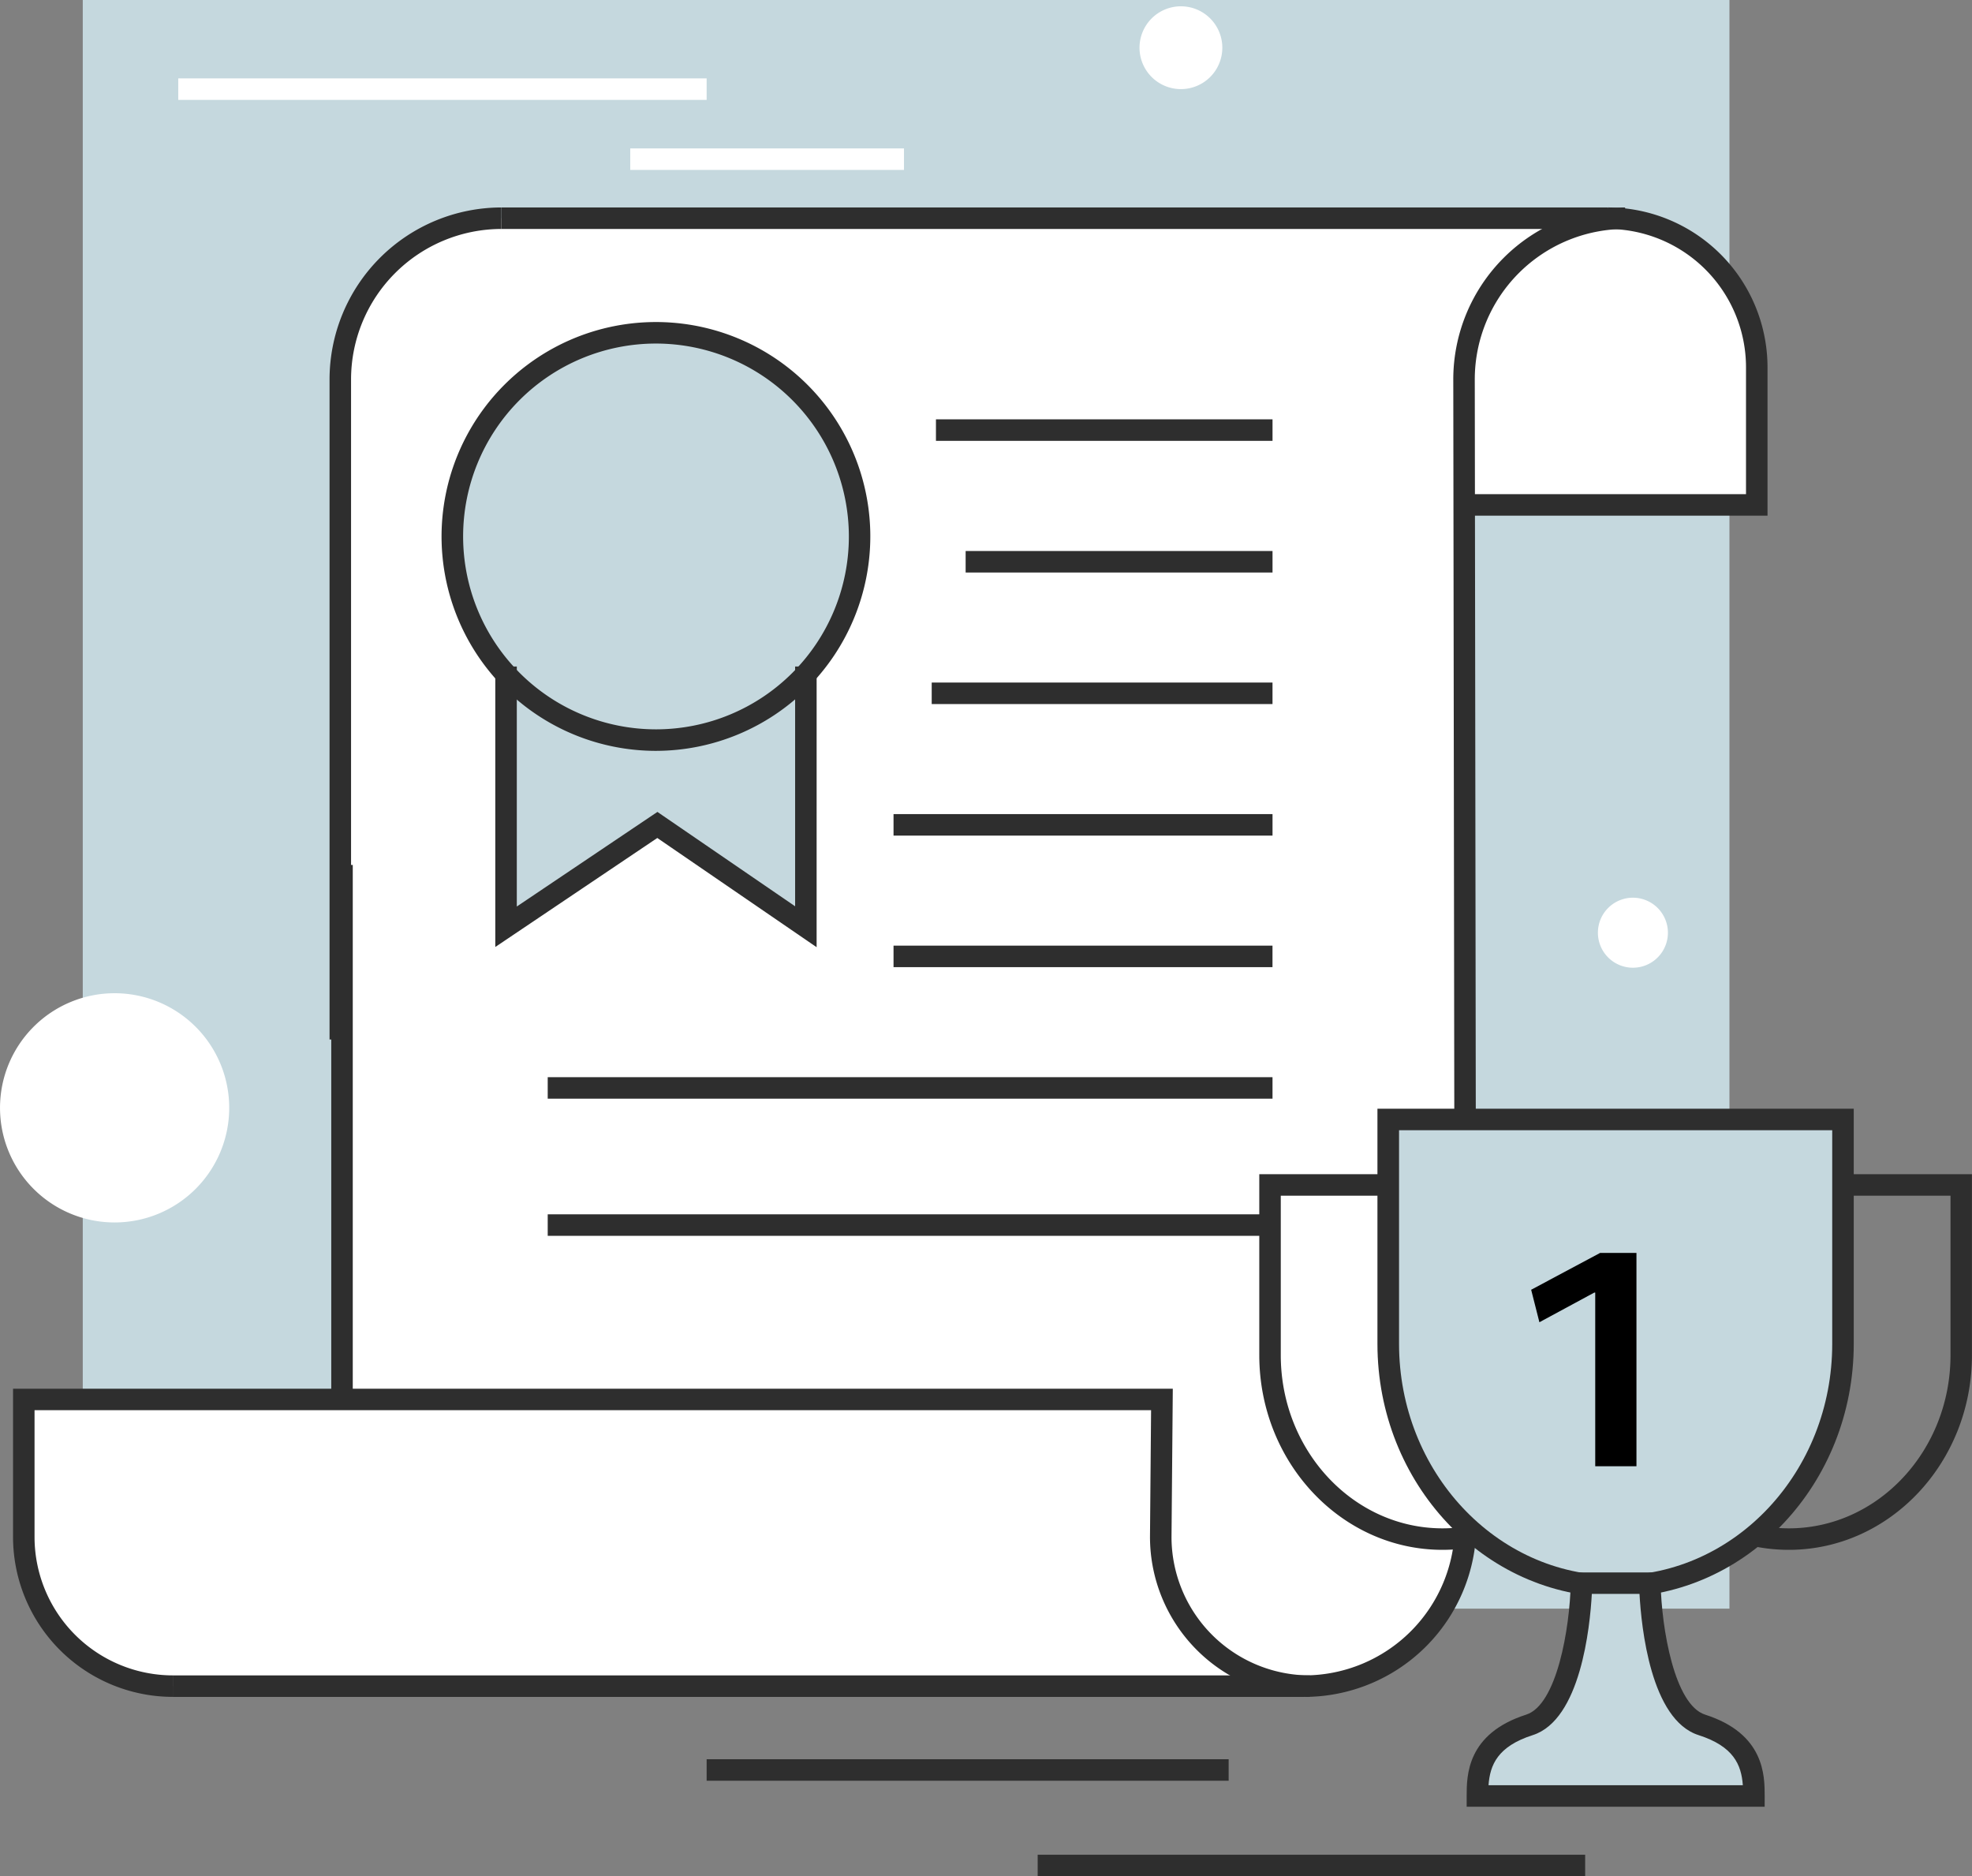 <svg xmlns="http://www.w3.org/2000/svg" width="131.659" height="125.25" viewBox="0 0 131.659 125.25">
  <rect x="0" y="0" width="131.659" height="125.25" fill="#808080" stroke="none"/>
  <g id="Groupe_2633" data-name="Groupe 2633" transform="translate(-186.639 -275.508)">
    <g id="Groupe_2591" data-name="Groupe 2591" transform="translate(192.165 275.508)">
      <rect id="Rectangle_1305" data-name="Rectangle 1305" width="109.939" height="107.387" fill="#c5d8de"/>
    </g>
    <g id="Groupe_2615" data-name="Groupe 2615" transform="translate(187.509 289.357)">
      <g id="Groupe_2592" data-name="Groupe 2592" transform="translate(21.855 0.718)">
        <path id="Tracé_1553" data-name="Tracé 1553" d="M266.841,383.649h0a10.752,10.752,0,0,0,10.754-10.755l-.106-76.482a10.754,10.754,0,0,1,10.754-10.756H213.225a10.757,10.757,0,0,0-10.756,10.756v72.967Z" transform="translate(-202.469 -285.655)" fill="#fff"/>
      </g>
      <g id="Groupe_2593" data-name="Groupe 2593" transform="translate(32.611 0)">
        <rect id="Rectangle_1306" data-name="Rectangle 1306" width="73.86" height="1.436" fill="#2e2e2e"/>
      </g>
      <g id="Groupe_2594" data-name="Groupe 2594" transform="translate(96.36 0.712)">
        <path id="Tracé_1554" data-name="Tracé 1554" d="M254.525,304.8h19.9v-9.186a9.951,9.951,0,0,0-9.95-9.954,8.817,8.817,0,0,0-8.309,5.268C253.622,296.59,254.525,304.8,254.525,304.8Z" transform="translate(-254.37 -285.651)" fill="#fff"/>
      </g>
      <g id="Groupe_2595" data-name="Groupe 2595" transform="translate(96.515)">
        <path id="Tracé_1555" data-name="Tracé 1555" d="M275.1,305.73H254.478v-1.436h19.186v-8.468a9.245,9.245,0,0,0-9.232-9.236v-1.436A10.682,10.682,0,0,1,275.1,295.827Z" transform="translate(-254.478 -285.155)" fill="#2e2e2e"/>
      </g>
      <g id="Groupe_2596" data-name="Groupe 2596" transform="translate(21.137)">
        <path id="Tracé_1556" data-name="Tracé 1556" d="M203.4,340.7h-1.436V296.629a11.488,11.488,0,0,1,11.474-11.474v1.436A10.05,10.05,0,0,0,203.4,296.629Z" transform="translate(-201.969 -285.155)" fill="#2e2e2e"/>
      </g>
      <g id="Groupe_2597" data-name="Groupe 2597" transform="translate(0.718 79.573)">
        <path id="Tracé_1557" data-name="Tracé 1557" d="M273.605,359.724a9.956,9.956,0,0,1-9.953-9.954l.079-9.185H187.745v9.185a9.953,9.953,0,0,0,9.953,9.954Z" transform="translate(-187.745 -340.586)" fill="#fff"/>
      </g>
      <g id="Groupe_2598" data-name="Groupe 2598" transform="translate(10.666 97.994)">
        <rect id="Rectangle_1307" data-name="Rectangle 1307" width="75.56" height="1.436" fill="#2e2e2e"/>
      </g>
      <g id="Groupe_2599" data-name="Groupe 2599" transform="translate(0 78.855)">
        <path id="Tracé_1558" data-name="Tracé 1558" d="M273.823,360.66a10.684,10.684,0,0,1-10.67-10.672l.073-8.467H188.681v8.467a9.246,9.246,0,0,0,9.235,9.236v1.435a10.683,10.683,0,0,1-10.67-10.672v-9.9h77.43l-.086,9.908a9.245,9.245,0,0,0,9.235,9.23Z" transform="translate(-187.245 -340.086)" fill="#2e2e2e"/>
      </g>
      <g id="Groupe_2600" data-name="Groupe 2600" transform="translate(86.227)">
        <path id="Tracé_1559" data-name="Tracé 1559" d="M247.311,384.584v-1.436a10.048,10.048,0,0,0,10.036-10.037l-.106-76.482a11.486,11.486,0,0,1,11.471-11.474v1.436a10.048,10.048,0,0,0-10.036,10.039l.106,76.481A11.485,11.485,0,0,1,247.311,384.584Z" transform="translate(-247.311 -285.155)" fill="#2e2e2e"/>
      </g>
      <g id="Groupe_2601" data-name="Groupe 2601" transform="translate(21.246 43.891)">
        <rect id="Rectangle_1308" data-name="Rectangle 1308" width="1.436" height="35.463" fill="#2e2e2e"/>
      </g>
      <g id="Groupe_2604" data-name="Groupe 2604" transform="translate(29.329 8.366)">
        <g id="Groupe_2602" data-name="Groupe 2602">
          <path id="Tracé_1560" data-name="Tracé 1560" d="M234.868,304.579a13.6,13.6,0,1,1-13.6-13.6A13.6,13.6,0,0,1,234.868,304.579Z" transform="translate(-207.676 -290.983)" fill="#c5d8de"/>
        </g>
        <g id="Groupe_2603" data-name="Groupe 2603" transform="translate(3.586 22.281)">
          <path id="Tracé_1561" data-name="Tracé 1561" d="M230.192,306.5v17.372l-9.916-6.8-10.1,6.8V306.5Z" transform="translate(-210.174 -306.504)" fill="#c5d8de"/>
        </g>
      </g>
      <g id="Groupe_2607" data-name="Groupe 2607" transform="translate(28.612 7.649)">
        <g id="Groupe_2605" data-name="Groupe 2605">
          <path id="Tracé_1562" data-name="Tracé 1562" d="M221.49,319.109A14.313,14.313,0,1,1,235.8,304.8,14.33,14.33,0,0,1,221.49,319.109Zm0-27.19A12.877,12.877,0,1,0,234.368,304.8,12.893,12.893,0,0,0,221.49,291.919Z" transform="translate(-207.176 -290.483)" fill="#2e2e2e"/>
        </g>
        <g id="Groupe_2606" data-name="Groupe 2606" transform="translate(3.586 22.998)">
          <path id="Tracé_1563" data-name="Tracé 1563" d="M231.127,325.239l-10.637-7.291-10.816,7.277V306.5h1.436v16.023l9.388-6.315,9.194,6.3V306.5h1.436Z" transform="translate(-209.674 -306.504)" fill="#2e2e2e"/>
        </g>
      </g>
      <g id="Groupe_2608" data-name="Groupe 2608" transform="translate(61.335 31.715)">
        <rect id="Rectangle_1309" data-name="Rectangle 1309" width="22.753" height="1.436" fill="#2e2e2e"/>
      </g>
      <g id="Groupe_2609" data-name="Groupe 2609" transform="translate(58.786 49.278)">
        <rect id="Rectangle_1310" data-name="Rectangle 1310" width="25.301" height="1.436" fill="#2e2e2e"/>
      </g>
      <g id="Groupe_2610" data-name="Groupe 2610" transform="translate(58.786 40.497)">
        <rect id="Rectangle_1311" data-name="Rectangle 1311" width="25.303" height="1.436" fill="#2e2e2e"/>
      </g>
      <g id="Groupe_2611" data-name="Groupe 2611" transform="translate(63.6 22.934)">
        <rect id="Rectangle_1312" data-name="Rectangle 1312" width="20.489" height="1.436" fill="#2e2e2e"/>
      </g>
      <g id="Groupe_2612" data-name="Groupe 2612" transform="translate(61.618 14.144)">
        <rect id="Rectangle_1313" data-name="Rectangle 1313" width="22.471" height="1.436" fill="#2e2e2e"/>
      </g>
      <g id="Groupe_2613" data-name="Groupe 2613" transform="translate(35.698 58.059)">
        <rect id="Rectangle_1314" data-name="Rectangle 1314" width="48.39" height="1.436" fill="#2e2e2e"/>
      </g>
      <g id="Groupe_2614" data-name="Groupe 2614" transform="translate(35.698 67.214)">
        <rect id="Rectangle_1315" data-name="Rectangle 1315" width="48.387" height="1.436" fill="#2e2e2e"/>
      </g>
    </g>
    <g id="Groupe_2625" data-name="Groupe 2625" transform="translate(270.714 349.524)">
      <g id="Groupe_2616" data-name="Groupe 2616" transform="translate(8.613 0.718)">
        <path id="Tracé_1564" data-name="Tracé 1564" d="M281.562,327.568v14.978c0,8.94-6.793,16.188-15.176,16.188h0c-8.382,0-15.179-7.248-15.179-16.188V327.568Z" transform="translate(-251.206 -327.568)" fill="#c5d8de"/>
      </g>
      <g id="Groupe_2617" data-name="Groupe 2617" transform="translate(7.895)">
        <path id="Tracé_1565" data-name="Tracé 1565" d="M266.6,359.67c-8.765,0-15.9-7.584-15.9-16.906v-15.7H282.5v15.7C282.5,352.086,275.367,359.67,266.6,359.67ZM252.142,328.5v14.261c0,8.53,6.489,15.471,14.462,15.471s14.459-6.941,14.459-15.471V328.5Z" transform="translate(-250.706 -327.068)" fill="#2e2e2e"/>
      </g>
      <g id="Groupe_2620" data-name="Groupe 2620" transform="translate(0 4.368)">
        <g id="Groupe_2618" data-name="Groupe 2618" transform="translate(33.161)">
          <path id="Tracé_1566" data-name="Tracé 1566" d="M270.5,355.188a11.706,11.706,0,0,1-2.194-.208l.273-1.411a10.127,10.127,0,0,0,1.921.184c5.952,0,10.794-5.187,10.794-11.563V331.547h-6.869v-1.436h8.3V342.19C282.729,349.359,277.244,355.188,270.5,355.188Z" transform="translate(-268.306 -330.111)" fill="#2e2e2e"/>
        </g>
        <g id="Groupe_2619" data-name="Groupe 2619">
          <path id="Tracé_1567" data-name="Tracé 1567" d="M257.437,355.188c-6.744,0-12.231-5.83-12.231-13V330.111h8.307v1.436h-6.872V342.19c0,6.377,4.844,11.563,10.8,11.563a10.142,10.142,0,0,0,1.922-.184l.271,1.411A11.682,11.682,0,0,1,257.437,355.188Z" transform="translate(-245.206 -330.111)" fill="#2e2e2e"/>
        </g>
      </g>
      <g id="Groupe_2621" data-name="Groupe 2621" transform="translate(14.563 31.669)">
        <path id="Tracé_1568" data-name="Tracé 1568" d="M273.81,363.338c0-1.581-.175-3.689-3.474-4.746s-3.474-9.463-3.474-9.463H262.3s-.175,8.411-3.475,9.463-3.474,3.165-3.474,4.746Z" transform="translate(-255.351 -349.129)" fill="#c5d8de"/>
      </g>
      <g id="Groupe_2622" data-name="Groupe 2622" transform="translate(13.846 30.951)">
        <path id="Tracé_1569" data-name="Tracé 1569" d="M274.746,364.273H254.851v-.718c0-1.349,0-4.159,3.974-5.431,2.044-.652,2.91-5.739,2.976-8.794l.016-.7h5.966l.016.7c.063,3.055.927,8.142,2.973,8.794,3.975,1.273,3.975,4.081,3.975,5.431Zm-18.436-1.436h16.979c-.1-1.362-.612-2.594-2.954-3.345-3.2-1.019-3.823-7.212-3.945-9.429h-3.183c-.122,2.216-.751,8.409-3.946,9.429C256.92,360.242,256.409,361.476,256.31,362.838Z" transform="translate(-254.851 -348.629)" fill="#2e2e2e"/>
      </g>
      <g id="Groupe_2624" data-name="Groupe 2624" transform="translate(18.155 9.621)">
        <g id="Groupe_2623" data-name="Groupe 2623">
          <path id="Tracé_1570" data-name="Tracé 1570" d="M262.127,336.421h-.065L258.4,338.4l-.55-2.168,4.6-2.458h2.43v14.238h-2.752Z" transform="translate(-257.853 -333.77)"/>
        </g>
      </g>
    </g>
    <g id="Groupe_2626" data-name="Groupe 2626" transform="translate(233.817 392.947)">
      <rect id="Rectangle_1316" data-name="Rectangle 1316" width="34.852" height="1.436" fill="#2e2e2e"/>
    </g>
    <g id="Groupe_2627" data-name="Groupe 2627" transform="translate(255.919 399.322)">
      <rect id="Rectangle_1317" data-name="Rectangle 1317" width="36.551" height="1.436" fill="#2e2e2e"/>
    </g>
    <g id="Groupe_2628" data-name="Groupe 2628" transform="translate(198.54 280.741)">
      <rect id="Rectangle_1318" data-name="Rectangle 1318" width="35.277" height="1.436" fill="#fff"/>
    </g>
    <g id="Groupe_2629" data-name="Groupe 2629" transform="translate(228.717 285.416)">
      <rect id="Rectangle_1319" data-name="Rectangle 1319" width="18.276" height="1.436" fill="#fff"/>
    </g>
    <g id="Groupe_2630" data-name="Groupe 2630" transform="translate(186.639 341.811)">
      <path id="Tracé_1571" data-name="Tracé 1571" d="M201.942,329.344a7.651,7.651,0,1,1-7.653-7.648A7.65,7.65,0,0,1,201.942,329.344Z" transform="translate(-186.639 -321.695)" fill="#fff"/>
    </g>
    <g id="Groupe_2631" data-name="Groupe 2631" transform="translate(262.718 275.933)">
      <path id="Tracé_1572" data-name="Tracé 1572" d="M245.164,278.567A2.764,2.764,0,1,1,242.4,275.8,2.764,2.764,0,0,1,245.164,278.567Z" transform="translate(-239.636 -275.804)" fill="#fff"/>
    </g>
    <g id="Groupe_2632" data-name="Groupe 2632" transform="translate(293.322 335.436)">
      <path id="Tracé_1573" data-name="Tracé 1573" d="M265.629,319.592a2.337,2.337,0,1,1-2.338-2.339A2.339,2.339,0,0,1,265.629,319.592Z" transform="translate(-260.955 -317.254)" fill="#fff"/>
    </g>
  </g>
</svg>
